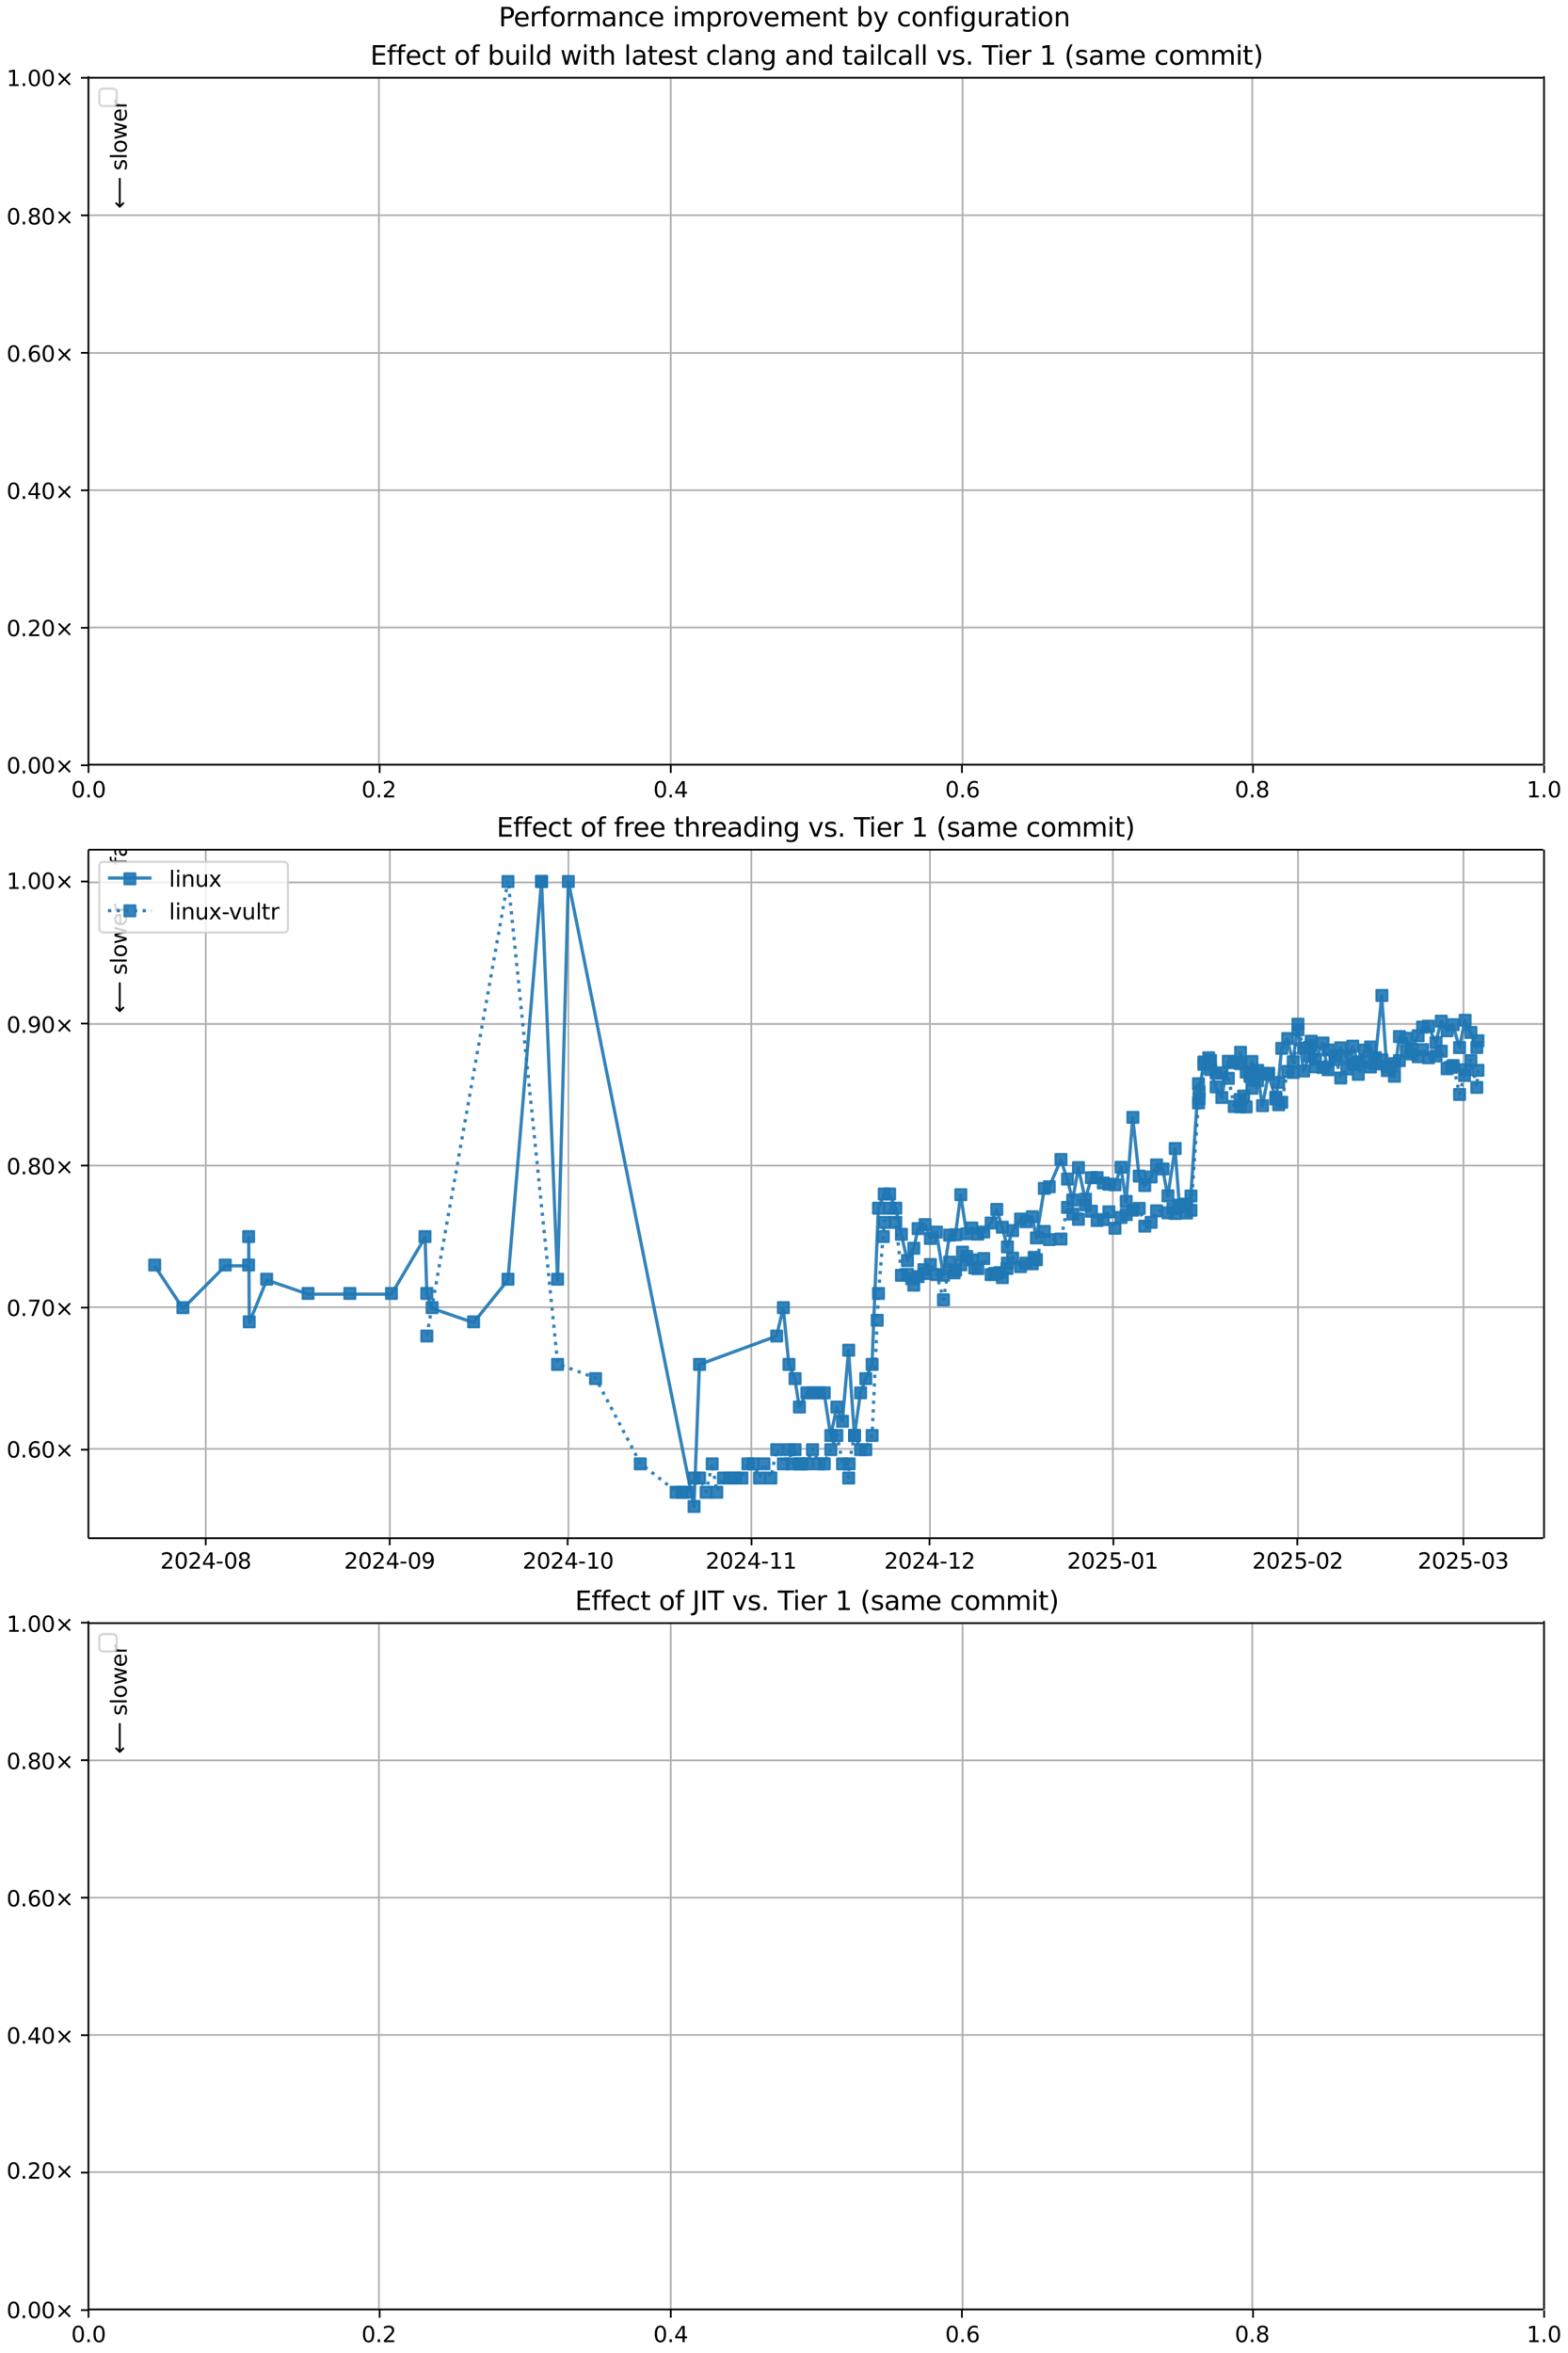 <?xml version="1.0" encoding="UTF-8"?>
<!DOCTYPE svg  PUBLIC '-//W3C//DTD SVG 1.1//EN'  'http://www.w3.org/Graphics/SVG/1.1/DTD/svg11.dtd'>
<svg width="720pt" height="1080pt" version="1.1" viewBox="0 0 720 1080" xmlns="http://www.w3.org/2000/svg" xmlns:xlink="http://www.w3.org/1999/xlink">
<defs>
<style type="text/css">*{stroke-linejoin: round; stroke-linecap: butt}</style>
</defs>
<path d="m0 1080h720v-1080h-720z" fill="#fff"/>
<path d="m40.6 351h668v-316h-668z" fill="#fff"/>
<path d="m40.6 351v-316" clip-path="url(#o)" fill="none" stroke="#b0b0b0" stroke-linecap="square" stroke-width=".8"/>
<defs>
<path id="f" d="m0 0v3.5" stroke="#000" stroke-width=".8"/>
</defs>
<use x="40.646" y="351.265" stroke="#000000" stroke-width=".8" xlink:href="#f"/>
<g transform="translate(32.7 366) scale(.1 -.1)">
<defs>
<path id="b" transform="scale(.016)" d="m2034 4250q-487 0-733-480-245-479-245-1442 0-959 245-1439 246-480 733-480 491 0 736 480 246 480 246 1439 0 963-246 1442-245 480-736 480zm0 500q785 0 1199-621 414-620 414-1801 0-1178-414-1799-414-620-1199-620-784 0-1198 620-414 621-414 1799 0 1181 414 1801 414 621 1198 621z"/>
<path id="c" transform="scale(.016)" d="m684 794h660v-794h-660v794z"/>
</defs>
<use xlink:href="#b"/>
<use transform="translate(63.6)" xlink:href="#c"/>
<use transform="translate(95.4)" xlink:href="#b"/>
</g>
<path d="m174 351v-316" clip-path="url(#o)" fill="none" stroke="#b0b0b0" stroke-linecap="square" stroke-width=".8"/>
<use x="174.326" y="351.265" stroke="#000000" stroke-width=".8" xlink:href="#f"/>
<g transform="translate(166 366) scale(.1 -.1)">
<defs>
<path id="e" transform="scale(.016)" d="m1228 531h2203v-531h-2962v531q359 372 979 998 621 627 780 809 303 340 423 576 121 236 121 464 0 372-261 606-261 235-680 235-297 0-627-103-329-103-704-313v638q381 153 712 231 332 78 607 78 725 0 1156-363 431-362 431-968 0-288-108-546-107-257-392-607-78-91-497-524-418-433-1181-1211z"/>
</defs>
<use xlink:href="#b"/>
<use transform="translate(63.6)" xlink:href="#c"/>
<use transform="translate(95.4)" xlink:href="#e"/>
</g>
<path d="m308 351v-316" clip-path="url(#o)" fill="none" stroke="#b0b0b0" stroke-linecap="square" stroke-width=".8"/>
<use x="308.007" y="351.265" stroke="#000000" stroke-width=".8" xlink:href="#f"/>
<g transform="translate(300 366) scale(.1 -.1)">
<defs>
<path id="x" transform="scale(.016)" d="m2419 4116-1594-2491h1594v2491zm-166 550h794v-3041h666v-525h-666v-1100h-628v1100h-2106v609l1940 2957z"/>
</defs>
<use xlink:href="#b"/>
<use transform="translate(63.6)" xlink:href="#c"/>
<use transform="translate(95.4)" xlink:href="#x"/>
</g>
<path d="m442 351v-316" clip-path="url(#o)" fill="none" stroke="#b0b0b0" stroke-linecap="square" stroke-width=".8"/>
<use x="441.687" y="351.265" stroke="#000000" stroke-width=".8" xlink:href="#f"/>
<g transform="translate(434 366) scale(.1 -.1)">
<defs>
<path id="ac" transform="scale(.016)" d="m2113 2584q-425 0-674-291-248-290-248-796 0-503 248-796 249-292 674-292t673 292q248 293 248 796 0 506-248 796-248 291-673 291zm1253 1979v-575q-238 112-480 171-242 60-480 60-625 0-955-422-329-422-376-1275 184 272 462 417 279 145 613 145 703 0 1111-427 408-426 408-1160 0-719-425-1154-425-434-1131-434-810 0-1238 620-428 621-428 1799 0 1106 525 1764t1409 658q238 0 480-47t505-140z"/>
</defs>
<use xlink:href="#b"/>
<use transform="translate(63.6)" xlink:href="#c"/>
<use transform="translate(95.4)" xlink:href="#ac"/>
</g>
<path d="m575 351v-316" clip-path="url(#o)" fill="none" stroke="#b0b0b0" stroke-linecap="square" stroke-width=".8"/>
<use x="575.368" y="351.265" stroke="#000000" stroke-width=".8" xlink:href="#f"/>
<g transform="translate(567 366) scale(.1 -.1)">
<defs>
<path id="z" transform="scale(.016)" d="m2034 2216q-450 0-708-241-257-241-257-662 0-422 257-663 258-241 708-241t709 242q260 243 260 662 0 421-258 662-257 241-711 241zm-631 268q-406 100-633 378-226 279-226 679 0 559 398 884 399 325 1092 325 697 0 1094-325t397-884q0-400-227-679-226-278-629-378 456-106 710-416 255-309 255-755 0-679-414-1042-414-362-1186-362-771 0-1186 362-414 363-414 1042 0 446 256 755 257 310 713 416zm-231 997q0-362 226-565 227-203 636-203 407 0 636 203 230 203 230 565 0 363-230 566-229 203-636 203-409 0-636-203-226-203-226-566z"/>
</defs>
<use xlink:href="#b"/>
<use transform="translate(63.6)" xlink:href="#c"/>
<use transform="translate(95.4)" xlink:href="#z"/>
</g>
<path d="m709 351v-316" clip-path="url(#o)" fill="none" stroke="#b0b0b0" stroke-linecap="square" stroke-width=".8"/>
<use x="709.048" y="351.265" stroke="#000000" stroke-width=".8" xlink:href="#f"/>
<g transform="translate(701 366) scale(.1 -.1)">
<defs>
<path id="s" transform="scale(.016)" d="m794 531h1031v3560l-1122-225v575l1116 225h631v-4135h1031v-531h-2687v531z"/>
</defs>
<use xlink:href="#s"/>
<use transform="translate(63.6)" xlink:href="#c"/>
<use transform="translate(95.4)" xlink:href="#b"/>
</g>
<path d="m40.6 351h668" clip-path="url(#o)" fill="none" stroke="#b0b0b0" stroke-linecap="square" stroke-width=".8"/>
<defs>
<path id="h" d="m0 0h-3.5" stroke="#000" stroke-width=".8"/>
</defs>
<use x="40.646" y="351.265" stroke="#000000" stroke-width=".8" xlink:href="#h"/>
<g transform="translate(3 355) scale(.1 -.1)">
<defs>
<path id="i" transform="scale(.016)" d="m4488 3438-1429-1435 1429-1428-372-378-1435 1434-1434-1434-369 378 1425 1428-1425 1435 369 378 1434-1435 1435 1435 372-378z"/>
</defs>
<use xlink:href="#b"/>
<use transform="translate(63.6)" xlink:href="#c"/>
<use transform="translate(95.4)" xlink:href="#b"/>
<use transform="translate(159)" xlink:href="#b"/>
<use transform="translate(223)" xlink:href="#i"/>
</g>
<path d="m40.6 288h668" clip-path="url(#o)" fill="none" stroke="#b0b0b0" stroke-linecap="square" stroke-width=".8"/>
<use x="40.646" y="288.158" stroke="#000000" stroke-width=".8" xlink:href="#h"/>
<g transform="translate(3 292) scale(.1 -.1)">
<use xlink:href="#b"/>
<use transform="translate(63.6)" xlink:href="#c"/>
<use transform="translate(95.4)" xlink:href="#e"/>
<use transform="translate(159)" xlink:href="#b"/>
<use transform="translate(223)" xlink:href="#i"/>
</g>
<path d="m40.6 225h668" clip-path="url(#o)" fill="none" stroke="#b0b0b0" stroke-linecap="square" stroke-width=".8"/>
<use x="40.646" y="225.052" stroke="#000000" stroke-width=".8" xlink:href="#h"/>
<g transform="translate(3 229) scale(.1 -.1)">
<use xlink:href="#b"/>
<use transform="translate(63.6)" xlink:href="#c"/>
<use transform="translate(95.4)" xlink:href="#x"/>
<use transform="translate(159)" xlink:href="#b"/>
<use transform="translate(223)" xlink:href="#i"/>
</g>
<path d="m40.6 162h668" clip-path="url(#o)" fill="none" stroke="#b0b0b0" stroke-linecap="square" stroke-width=".8"/>
<use x="40.646" y="161.945" stroke="#000000" stroke-width=".8" xlink:href="#h"/>
<g transform="translate(3 166) scale(.1 -.1)">
<use xlink:href="#b"/>
<use transform="translate(63.6)" xlink:href="#c"/>
<use transform="translate(95.4)" xlink:href="#ac"/>
<use transform="translate(159)" xlink:href="#b"/>
<use transform="translate(223)" xlink:href="#i"/>
</g>
<path d="m40.6 98.8h668" clip-path="url(#o)" fill="none" stroke="#b0b0b0" stroke-linecap="square" stroke-width=".8"/>
<use x="40.646" y="98.839" stroke="#000000" stroke-width=".8" xlink:href="#h"/>
<g transform="translate(3 103) scale(.1 -.1)">
<use xlink:href="#b"/>
<use transform="translate(63.6)" xlink:href="#c"/>
<use transform="translate(95.4)" xlink:href="#z"/>
<use transform="translate(159)" xlink:href="#b"/>
<use transform="translate(223)" xlink:href="#i"/>
</g>
<path d="m40.6 35.7h668" clip-path="url(#o)" fill="none" stroke="#b0b0b0" stroke-linecap="square" stroke-width=".8"/>
<use x="40.646" y="35.733" stroke="#000000" stroke-width=".8" xlink:href="#h"/>
<g transform="translate(3 39.5) scale(.1 -.1)">
<use xlink:href="#s"/>
<use transform="translate(63.6)" xlink:href="#c"/>
<use transform="translate(95.4)" xlink:href="#b"/>
<use transform="translate(159)" xlink:href="#b"/>
<use transform="translate(223)" xlink:href="#i"/>
</g>
<path d="m40.6 351v-316" fill="none" stroke="#000" stroke-linecap="square" stroke-width=".8"/>
<path d="m709 351v-316" fill="none" stroke="#000" stroke-linecap="square" stroke-width=".8"/>
<path d="m40.6 351h668" fill="none" stroke="#000" stroke-linecap="square" stroke-width=".8"/>
<path d="m40.6 35.7h668" fill="none" stroke="#000" stroke-linecap="square" stroke-width=".8"/>
<g clip-path="url(#o)">
<g transform="translate(58.2 27.8) rotate(-90) scale(.1 -.1)">
<defs>
<path id="m" transform="scale(.016)" d="m2375 4863v-479h-550q-309 0-430-125-120-125-120-450v-309h947v-447h-947v-3053h-578v3053h-550v447h550v244q0 584 272 851 272 268 862 268h544z"/>
<path id="p" transform="scale(.016)" d="m2194 1759q-697 0-966-159t-269-544q0-306 202-486 202-179 548-179 479 0 768 339t289 901v128h-572zm1147 238v-2e3h-575v531q-197-318-491-470t-719-152q-537 0-855 302-317 302-317 808 0 590 395 890 396 300 1180 300h807v57q0 397-261 614t-733 217q-300 0-585-72-284-72-546-216v532q315 122 612 182 297 61 578 61 760 0 1135-394 375-393 375-1193z"/>
<path id="q" transform="scale(.016)" d="m2834 3397v-544q-243 125-506 187-262 63-544 63-428 0-642-131t-214-394q0-200 153-314t616-217l197-44q612-131 870-370t258-667q0-488-386-773-386-284-1061-284-281 0-586 55t-642 164v594q319-166 628-249 309-82 613-82 406 0 624 139 219 139 219 392 0 234-158 359-157 125-692 241l-200 47q-534 112-772 345-237 233-237 639 0 494 350 762 350 269 994 269 318 0 599-47 282-46 519-140z"/>
<path id="j" transform="scale(.016)" d="m1172 4494v-994h1184v-447h-1184v-1900q0-428 117-550t477-122h590v-481h-590q-666 0-919 248-253 249-253 905v1900h-422v447h422v994h578z"/>
<path id="d" transform="scale(.016)" d="m3597 1894v-281h-2644q38-594 358-905t892-311q331 0 642 81t618 244v-544q-310-131-635-200t-659-69q-838 0-1327 487-489 488-489 1320 0 859 464 1363 464 505 1252 505 706 0 1117-455 411-454 411-1235zm-575 169q-6 471-264 752-258 282-683 282-481 0-770-272t-333-766l2050 4z"/>
<path id="k" transform="scale(.016)" d="m2631 2963q-97 56-211 82-114 27-251 27-488 0-749-317t-261-911v-1844h-578v3500h578v-544q182 319 472 473 291 155 707 155 59 0 131-8 72-7 159-23l3-590z"/>
<path id="al" transform="scale(.016)" d="m8863 2147v-281l-1229-1228-375 375 729 728h-7622v531h7622l-729 728 375 375 1229-1228z"/>
</defs>
<use xlink:href="#m"/>
<use transform="translate(35.2)" xlink:href="#p"/>
<use transform="translate(96.5)" xlink:href="#q"/>
<use transform="translate(149)" xlink:href="#j"/>
<use transform="translate(188)" xlink:href="#d"/>
<use transform="translate(249)" xlink:href="#k"/>
<use transform="translate(290)" xlink:href="#DejaVuSans-20"/>
<use transform="translate(322)" xlink:href="#al"/>
</g>
</g>
<g clip-path="url(#o)">
<g transform="translate(58.2 95.8) rotate(-90) scale(.1 -.1)">
<defs>
<path id="am" transform="scale(.016)" d="m313 1866v281l1228 1228 375-375-728-728h7621v-531h-7621l728-728-375-375-1228 1228z"/>
<path id="u" transform="scale(.016)" d="m603 4863h575v-4863h-575v4863z"/>
<path id="r" transform="scale(.016)" d="m1959 3097q-462 0-731-361t-269-989 267-989q268-361 733-361 460 0 728 362 269 363 269 988 0 622-269 986-268 364-728 364zm0 487q750 0 1178-488 429-487 429-1349 0-859-429-1349-428-489-1178-489-753 0-1180 489-426 490-426 1349 0 862 426 1349 427 488 1180 488z"/>
<path id="ad" transform="scale(.016)" d="m269 3500h575l719-2731 715 2731h678l719-2731 716 2731h575l-916-3500h-678l-753 2869-756-2869h-679l-915 3500z"/>
</defs>
<use xlink:href="#am"/>
<use transform="translate(143)" xlink:href="#DejaVuSans-20"/>
<use transform="translate(175)" xlink:href="#q"/>
<use transform="translate(227)" xlink:href="#u"/>
<use transform="translate(255)" xlink:href="#r"/>
<use transform="translate(316)" xlink:href="#ad"/>
<use transform="translate(398)" xlink:href="#d"/>
<use transform="translate(460)" xlink:href="#k"/>
</g>
</g>
<g transform="translate(170 29.7) scale(.12 -.12)">
<defs>
<path id="ah" transform="scale(.016)" d="m628 4666h2950v-532h-2319v-1381h2222v-531h-2222v-1691h2375v-531h-3006v4666z"/>
<path id="v" transform="scale(.016)" d="m3122 3366v-538q-244 135-489 202t-495 67q-560 0-870-355-309-354-309-995t309-996q310-354 870-354 250 0 495 67t489 202v-532q-241-112-499-168-257-57-548-57-791 0-1257 497-465 497-465 1341 0 856 470 1346 471 491 1290 491 265 0 518-55 253-54 491-163z"/>
<path id="ap" transform="scale(.016)" d="m3116 1747q0 634-261 995t-717 361q-457 0-718-361t-261-995 261-995 718-361q456 0 717 361t261 995zm-1957 1222q182 312 458 463 277 152 661 152 638 0 1036-506 399-506 399-1331t-399-1332q-398-506-1036-506-384 0-661 152-276 152-458 464v-525h-578v4863h578v-1894z"/>
<path id="ab" transform="scale(.016)" d="m544 1381v2119h575v-2097q0-497 193-746 194-248 582-248 465 0 735 297 271 297 271 810v1984h575v-3500h-575v538q-209-319-486-474-276-155-642-155-603 0-916 375-312 375-312 1097zm1447 2203z"/>
<path id="l" transform="scale(.016)" d="m603 3500h575v-3500h-575v3500zm0 1363h575v-729h-575v729z"/>
<path id="ag" transform="scale(.016)" d="m2906 2969v1894h575v-4863h-575v525q-181-312-458-464-276-152-664-152-634 0-1033 506-398 507-398 1332t398 1331q399 506 1033 506 388 0 664-152 277-151 458-463zm-1959-1222q0-634 261-995t717-361 718 361q263 361 263 995t-263 995q-262 361-718 361t-717-361-261-995z"/>
<path id="ao" transform="scale(.016)" d="m3513 2113v-2113h-575v2094q0 497-194 743-194 247-581 247-466 0-735-297-269-296-269-809v-1978h-578v4863h578v-1907q207 316 486 472 280 156 646 156 603 0 912-373 310-373 310-1098z"/>
<path id="w" transform="scale(.016)" d="m3513 2113v-2113h-575v2094q0 497-194 743-194 247-581 247-466 0-735-297-269-296-269-809v-1978h-578v3500h578v-544q207 316 486 472 280 156 646 156 603 0 912-373 310-373 310-1098z"/>
<path id="af" transform="scale(.016)" d="m2906 1791q0 625-258 968-257 344-723 344-462 0-720-344-258-343-258-968 0-622 258-966t720-344q466 0 723 344 258 344 258 966zm575-1357q0-893-397-1329-396-436-1215-436-303 0-572 45t-522 139v559q253-137 500-202 247-66 503-66 566 0 847 295t281 892v285q-178-310-456-463t-666-153q-643 0-1037 490-394 491-394 1301 0 812 394 1302 394 491 1037 491 388 0 666-153t456-462v531h575v-3066z"/>
<path id="aa" transform="scale(.016)" d="m191 3500h609l1094-2937 1094 2937h609l-1313-3500h-781l-1312 3500z"/>
<path id="ae" transform="scale(.016)" d="m-19 4666h3947v-532h-1656v-4134h-634v4134h-1657v532z"/>
<path id="ak" transform="scale(.016)" d="m1984 4856q-418-718-622-1422-203-703-203-1425 0-721 205-1429t620-1424h-500q-468 735-701 1444t-233 1409q0 697 231 1403 232 707 703 1444h500z"/>
<path id="t" transform="scale(.016)" d="m3328 2828q216 388 516 572t706 184q547 0 844-383 297-382 297-1088v-2113h-578v2094q0 503-179 746-178 244-543 244-447 0-707-297-259-296-259-809v-1978h-578v2094q0 506-178 748t-550 242q-441 0-701-298-259-298-259-808v-1978h-578v3500h578v-544q197 322 472 475t653 153q382 0 649-194 267-193 395-562z"/>
<path id="aj" transform="scale(.016)" d="m513 4856h500q468-737 701-1444 233-706 233-1403 0-700-233-1409t-701-1444h-500q415 716 620 1424t205 1429q0 722-205 1425-205 704-620 1422z"/>
</defs>
<use xlink:href="#ah"/>
<use transform="translate(63.2)" xlink:href="#m"/>
<use transform="translate(98.4)" xlink:href="#m"/>
<use transform="translate(134)" xlink:href="#d"/>
<use transform="translate(195)" xlink:href="#v"/>
<use transform="translate(250)" xlink:href="#j"/>
<use transform="translate(289)" xlink:href="#DejaVuSans-20"/>
<use transform="translate(321)" xlink:href="#r"/>
<use transform="translate(382)" xlink:href="#m"/>
<use transform="translate(417)" xlink:href="#DejaVuSans-20"/>
<use transform="translate(449)" xlink:href="#ap"/>
<use transform="translate(513)" xlink:href="#ab"/>
<use transform="translate(576)" xlink:href="#l"/>
<use transform="translate(604)" xlink:href="#u"/>
<use transform="translate(632)" xlink:href="#ag"/>
<use transform="translate(695)" xlink:href="#DejaVuSans-20"/>
<use transform="translate(727)" xlink:href="#ad"/>
<use transform="translate(809)" xlink:href="#l"/>
<use transform="translate(837)" xlink:href="#j"/>
<use transform="translate(876)" xlink:href="#ao"/>
<use transform="translate(939)" xlink:href="#DejaVuSans-20"/>
<use transform="translate(971)" xlink:href="#u"/>
<use transform="translate(999)" xlink:href="#p"/>
<use transform="translate(1060)" xlink:href="#j"/>
<use transform="translate(1099)" xlink:href="#d"/>
<use transform="translate(1161)" xlink:href="#q"/>
<use transform="translate(1213)" xlink:href="#j"/>
<use transform="translate(1252)" xlink:href="#DejaVuSans-20"/>
<use transform="translate(1284)" xlink:href="#v"/>
<use transform="translate(1339)" xlink:href="#u"/>
<use transform="translate(1367)" xlink:href="#p"/>
<use transform="translate(1428)" xlink:href="#w"/>
<use transform="translate(1491)" xlink:href="#af"/>
<use transform="translate(1555)" xlink:href="#DejaVuSans-20"/>
<use transform="translate(1586)" xlink:href="#p"/>
<use transform="translate(1648)" xlink:href="#w"/>
<use transform="translate(1711)" xlink:href="#ag"/>
<use transform="translate(1775)" xlink:href="#DejaVuSans-20"/>
<use transform="translate(1806)" xlink:href="#j"/>
<use transform="translate(1846)" xlink:href="#p"/>
<use transform="translate(1907)" xlink:href="#l"/>
<use transform="translate(1935)" xlink:href="#u"/>
<use transform="translate(1962)" xlink:href="#v"/>
<use transform="translate(2017)" xlink:href="#p"/>
<use transform="translate(2079)" xlink:href="#u"/>
<use transform="translate(2106)" xlink:href="#u"/>
<use transform="translate(2134)" xlink:href="#DejaVuSans-20"/>
<use transform="translate(2166)" xlink:href="#aa"/>
<use transform="translate(2225)" xlink:href="#q"/>
<use transform="translate(2277)" xlink:href="#c"/>
<use transform="translate(2309)" xlink:href="#DejaVuSans-20"/>
<use transform="translate(2341)" xlink:href="#ae"/>
<use transform="translate(2399)" xlink:href="#l"/>
<use transform="translate(2427)" xlink:href="#d"/>
<use transform="translate(2488)" xlink:href="#k"/>
<use transform="translate(2529)" xlink:href="#DejaVuSans-20"/>
<use transform="translate(2561)" xlink:href="#s"/>
<use transform="translate(2625)" xlink:href="#DejaVuSans-20"/>
<use transform="translate(2656)" xlink:href="#ak"/>
<use transform="translate(2696)" xlink:href="#q"/>
<use transform="translate(2748)" xlink:href="#p"/>
<use transform="translate(2809)" xlink:href="#t"/>
<use transform="translate(2906)" xlink:href="#d"/>
<use transform="translate(2968)" xlink:href="#DejaVuSans-20"/>
<use transform="translate(3e3)" xlink:href="#v"/>
<use transform="translate(3055)" xlink:href="#r"/>
<use transform="translate(3116)" xlink:href="#t"/>
<use transform="translate(3213)" xlink:href="#t"/>
<use transform="translate(3311)" xlink:href="#l"/>
<use transform="translate(3338)" xlink:href="#j"/>
<use transform="translate(3378)" xlink:href="#aj"/>
</g>
<path d="m47.6 48.7h4q2 0 2-2v-4q0-2-2-2h-4q-2 0-2 2v4q0 2 2 2z" fill="#fff" opacity=".8" stroke="#ccc"/>
<path d="m40.6 706h668v-316h-668z" fill="#fff"/>
<path d="m94.5 706v-316" clip-path="url(#g)" fill="none" stroke="#b0b0b0" stroke-linecap="square" stroke-width=".8"/>
<use x="94.48" y="705.793" stroke="#000000" stroke-width=".8" xlink:href="#f"/>
<g transform="translate(73.6 720) scale(.1 -.1)">
<defs>
<path id="y" transform="scale(.016)" d="m313 2009h1684v-512h-1684v512z"/>
</defs>
<use xlink:href="#e"/>
<use transform="translate(63.6)" xlink:href="#b"/>
<use transform="translate(127)" xlink:href="#e"/>
<use transform="translate(191)" xlink:href="#x"/>
<use transform="translate(254)" xlink:href="#y"/>
<use transform="translate(291)" xlink:href="#b"/>
<use transform="translate(354)" xlink:href="#z"/>
</g>
<path d="m179 706v-316" clip-path="url(#g)" fill="none" stroke="#b0b0b0" stroke-linecap="square" stroke-width=".8"/>
<use x="178.924" y="705.793" stroke="#000000" stroke-width=".8" xlink:href="#f"/>
<g transform="translate(158 720) scale(.1 -.1)">
<defs>
<path id="aq" transform="scale(.016)" d="m703 97v575q238-113 481-172 244-59 479-59 625 0 954 420 330 420 377 1277-181-269-460-413-278-144-615-144-700 0-1108 423-408 424-408 1159 0 718 425 1152 425 435 1131 435 810 0 1236-621 427-620 427-1801 0-1103-524-1761-523-658-1407-658-238 0-482 47-243 47-506 141zm1256 1978q425 0 673 290 249 291 249 798 0 503-249 795-248 292-673 292t-673-292-248-795q0-507 248-798 248-290 673-290z"/>
</defs>
<use xlink:href="#e"/>
<use transform="translate(63.6)" xlink:href="#b"/>
<use transform="translate(127)" xlink:href="#e"/>
<use transform="translate(191)" xlink:href="#x"/>
<use transform="translate(254)" xlink:href="#y"/>
<use transform="translate(291)" xlink:href="#b"/>
<use transform="translate(354)" xlink:href="#aq"/>
</g>
<path d="m261 706v-316" clip-path="url(#g)" fill="none" stroke="#b0b0b0" stroke-linecap="square" stroke-width=".8"/>
<use x="260.644" y="705.793" stroke="#000000" stroke-width=".8" xlink:href="#f"/>
<g transform="translate(240 720) scale(.1 -.1)">
<use xlink:href="#e"/>
<use transform="translate(63.6)" xlink:href="#b"/>
<use transform="translate(127)" xlink:href="#e"/>
<use transform="translate(191)" xlink:href="#x"/>
<use transform="translate(254)" xlink:href="#y"/>
<use transform="translate(291)" xlink:href="#s"/>
<use transform="translate(354)" xlink:href="#b"/>
</g>
<path d="m345 706v-316" clip-path="url(#g)" fill="none" stroke="#b0b0b0" stroke-linecap="square" stroke-width=".8"/>
<use x="345.087" y="705.793" stroke="#000000" stroke-width=".8" xlink:href="#f"/>
<g transform="translate(324 720) scale(.1 -.1)">
<use xlink:href="#e"/>
<use transform="translate(63.6)" xlink:href="#b"/>
<use transform="translate(127)" xlink:href="#e"/>
<use transform="translate(191)" xlink:href="#x"/>
<use transform="translate(254)" xlink:href="#y"/>
<use transform="translate(291)" xlink:href="#s"/>
<use transform="translate(354)" xlink:href="#s"/>
</g>
<path d="m427 706v-316" clip-path="url(#g)" fill="none" stroke="#b0b0b0" stroke-linecap="square" stroke-width=".8"/>
<use x="426.807" y="705.793" stroke="#000000" stroke-width=".8" xlink:href="#f"/>
<g transform="translate(406 720) scale(.1 -.1)">
<use xlink:href="#e"/>
<use transform="translate(63.6)" xlink:href="#b"/>
<use transform="translate(127)" xlink:href="#e"/>
<use transform="translate(191)" xlink:href="#x"/>
<use transform="translate(254)" xlink:href="#y"/>
<use transform="translate(291)" xlink:href="#s"/>
<use transform="translate(354)" xlink:href="#e"/>
</g>
<path d="m511 706v-316" clip-path="url(#g)" fill="none" stroke="#b0b0b0" stroke-linecap="square" stroke-width=".8"/>
<use x="511.251" y="705.793" stroke="#000000" stroke-width=".8" xlink:href="#f"/>
<g transform="translate(490 720) scale(.1 -.1)">
<defs>
<path id="ai" transform="scale(.016)" d="m691 4666h2478v-532h-1900v-1143q137 47 274 70 138 23 276 23 781 0 1237-428 457-428 457-1159 0-753-469-1171-469-417-1322-417-294 0-599 50-304 50-629 150v635q281-153 581-228t634-75q541 0 856 284 316 284 316 772 0 487-316 771-315 285-856 285-253 0-505-56-251-56-513-175v2344z"/>
</defs>
<use xlink:href="#e"/>
<use transform="translate(63.6)" xlink:href="#b"/>
<use transform="translate(127)" xlink:href="#e"/>
<use transform="translate(191)" xlink:href="#ai"/>
<use transform="translate(254)" xlink:href="#y"/>
<use transform="translate(291)" xlink:href="#b"/>
<use transform="translate(354)" xlink:href="#s"/>
</g>
<path d="m596 706v-316" clip-path="url(#g)" fill="none" stroke="#b0b0b0" stroke-linecap="square" stroke-width=".8"/>
<use x="595.695" y="705.793" stroke="#000000" stroke-width=".8" xlink:href="#f"/>
<g transform="translate(575 720) scale(.1 -.1)">
<use xlink:href="#e"/>
<use transform="translate(63.6)" xlink:href="#b"/>
<use transform="translate(127)" xlink:href="#e"/>
<use transform="translate(191)" xlink:href="#ai"/>
<use transform="translate(254)" xlink:href="#y"/>
<use transform="translate(291)" xlink:href="#b"/>
<use transform="translate(354)" xlink:href="#e"/>
</g>
<path d="m672 706v-316" clip-path="url(#g)" fill="none" stroke="#b0b0b0" stroke-linecap="square" stroke-width=".8"/>
<use x="671.966" y="705.793" stroke="#000000" stroke-width=".8" xlink:href="#f"/>
<g transform="translate(651 720) scale(.1 -.1)">
<defs>
<path id="ax" transform="scale(.016)" d="m2597 2516q453-97 707-404 255-306 255-756 0-690-475-1069-475-378-1350-378-293 0-604 58t-642 174v609q262-153 574-231 313-78 654-78 593 0 904 234t311 681q0 413-289 645-289 233-804 233h-544v519h569q465 0 712 186t247 536q0 359-255 551-254 193-729 193-260 0-557-57-297-56-653-174v562q360 100 674 150t592 50q719 0 1137-327 419-326 419-882 0-388-222-655t-631-370z"/>
</defs>
<use xlink:href="#e"/>
<use transform="translate(63.6)" xlink:href="#b"/>
<use transform="translate(127)" xlink:href="#e"/>
<use transform="translate(191)" xlink:href="#ai"/>
<use transform="translate(254)" xlink:href="#y"/>
<use transform="translate(291)" xlink:href="#b"/>
<use transform="translate(354)" xlink:href="#ax"/>
</g>
<path d="m40.6 665h668" clip-path="url(#g)" fill="none" stroke="#b0b0b0" stroke-linecap="square" stroke-width=".8"/>
<use x="40.646" y="665.374" stroke="#000000" stroke-width=".8" xlink:href="#h"/>
<g transform="translate(3 669) scale(.1 -.1)">
<use xlink:href="#b"/>
<use transform="translate(63.6)" xlink:href="#c"/>
<use transform="translate(95.4)" xlink:href="#ac"/>
<use transform="translate(159)" xlink:href="#b"/>
<use transform="translate(223)" xlink:href="#i"/>
</g>
<path d="m40.6 600h668" clip-path="url(#g)" fill="none" stroke="#b0b0b0" stroke-linecap="square" stroke-width=".8"/>
<use x="40.646" y="600.181" stroke="#000000" stroke-width=".8" xlink:href="#h"/>
<g transform="translate(3 604) scale(.1 -.1)">
<defs>
<path id="aw" transform="scale(.016)" d="m525 4666h3e3v-269l-1694-4397h-659l1594 4134h-2241v532z"/>
</defs>
<use xlink:href="#b"/>
<use transform="translate(63.6)" xlink:href="#c"/>
<use transform="translate(95.4)" xlink:href="#aw"/>
<use transform="translate(159)" xlink:href="#b"/>
<use transform="translate(223)" xlink:href="#i"/>
</g>
<path d="m40.6 535h668" clip-path="url(#g)" fill="none" stroke="#b0b0b0" stroke-linecap="square" stroke-width=".8"/>
<use x="40.646" y="534.989" stroke="#000000" stroke-width=".8" xlink:href="#h"/>
<g transform="translate(3 539) scale(.1 -.1)">
<use xlink:href="#b"/>
<use transform="translate(63.6)" xlink:href="#c"/>
<use transform="translate(95.4)" xlink:href="#z"/>
<use transform="translate(159)" xlink:href="#b"/>
<use transform="translate(223)" xlink:href="#i"/>
</g>
<path d="m40.6 470h668" clip-path="url(#g)" fill="none" stroke="#b0b0b0" stroke-linecap="square" stroke-width=".8"/>
<use x="40.646" y="469.796" stroke="#000000" stroke-width=".8" xlink:href="#h"/>
<g transform="translate(3 474) scale(.1 -.1)">
<use xlink:href="#b"/>
<use transform="translate(63.6)" xlink:href="#c"/>
<use transform="translate(95.4)" xlink:href="#aq"/>
<use transform="translate(159)" xlink:href="#b"/>
<use transform="translate(223)" xlink:href="#i"/>
</g>
<path d="m40.6 405h668" clip-path="url(#g)" fill="none" stroke="#b0b0b0" stroke-linecap="square" stroke-width=".8"/>
<use x="40.646" y="404.603" stroke="#000000" stroke-width=".8" xlink:href="#h"/>
<g transform="translate(3 408) scale(.1 -.1)">
<use xlink:href="#s"/>
<use transform="translate(63.6)" xlink:href="#c"/>
<use transform="translate(95.4)" xlink:href="#b"/>
<use transform="translate(159)" xlink:href="#b"/>
<use transform="translate(223)" xlink:href="#i"/>
</g>
<path d="m71 581 13 19.6 19.5-19.6h10.7l0.017-13 0.259 39.1 8.01-19.6 19 6.52h38.3l15.4-26.1 0.838 26.1 2.44 6.52 19 6.52 15.8-19.6 15.4-183 7.36 183 4.95-183 57.7 287 2.51-65.2 35.4-13 3.08-13 2.57 26.1 2.78 6.52 2.01 13 3.43-6.52h7.99l2.99 19.6 2.8-13 2.58 6.52 2.83-32.6 2.68 39.1 2.78-19.6 2.4-6.52 2.9-6.52 2.92-71.7 2.66-6.52h2.46l2.84 6.52 2.59 12 2.75 12 2.93-5.64 1.99-9.02 3.18-1.85 2.45 6.39 2.82-2.96 3.18 19.8 2.82-18.4 2.73-0.156 2.41-18.4 2.72 18 2.31-2.7 2.81 2.82 2.7-0.967 3.36-4.12 2.63-6.26 2.56 8.16 2.32 9.04 2.4-7.51 3.62-5.26 2.46 1.24 2.98-2.32 1.85 9.75 3.64-22.7 2.27-0.757 5.37-12.5 2.98 8.98 2.41 9.62 2.63-14.9 3.2 14.5 2.75-9.86 2.6-0.033 2.84 2.47 2.58 0.585 2.78 0.266 2.82-8.06 2.37 15.7 3.04-38.6 2.93 27 2.53 4.34 2.91-3.93 2.5-5.53 2.94 1.86 2.28 12.3 3.32-21.7 2.09 26.8 3.14-1.29 2.02-3.74 3.44-51.5 0.287 3.72 2.2-12.6 3.03 2.35 2.58 7.99 2.63 4.87 2.97-16.6 2.7 0.657 2.68 0.428 0.215-5.2 2.6 9.08 1.77 1.04 0.866-5.89 2.61 4.05 2.25 16.2 2.8-14.4 3.31 10.5 1.3-6.78 1.42-15.6 2.71-4.53 2.54 10.7 2.19-17.3 2.63 21.5 2.66-6.95 0.8-6.72 1.97 8.3 3.44-7.5 2.34 12.3 3.18-4.66 2.62-5.41 2.83 4.08 2.71-4.82 2.53 7.27 2.97-5.5 2.63-1.4 2.24 6.43 3.01-30.1 2.46 34.4 3.3 2.63 2.27-18.3 3.14 0.771 2.5 5.09 2.98-6.2 2.03-3.95 2.72-0.43 3.45 7.54 2.41-9.86 2.67 4.42 2.8-2.8 2.93 10.5 2.54-12.6 2.66 5.61 2.72 6.93 0.53-3.1v0" clip-path="url(#g)" fill="none" stroke="#1f77b4" stroke-linecap="square" stroke-opacity=".9" stroke-width="1.5"/>
<defs>
<path id="a" d="m-2.5 2.5h5v-5h-5z" stroke="#1f77b4" stroke-opacity=".9"/>
</defs>
<g clip-path="url(#g)" fill="#1f77b4" fill-opacity=".9" stroke="#1f77b4" stroke-opacity=".9">
<use x="71.027" y="580.623" xlink:href="#a"/>
<use x="83.988" y="600.181" xlink:href="#a"/>
<use x="103.439" y="580.623" xlink:href="#a"/>
<use x="114.155" y="580.623" xlink:href="#a"/>
<use x="114.173" y="567.585" xlink:href="#a"/>
<use x="114.432" y="606.7" xlink:href="#a"/>
<use x="122.441" y="587.143" xlink:href="#a"/>
<use x="141.465" y="593.662" xlink:href="#a"/>
<use x="160.64" y="593.662" xlink:href="#a"/>
<use x="179.751" y="593.662" xlink:href="#a"/>
<use x="195.139" y="567.585" xlink:href="#a"/>
<use x="195.978" y="593.662" xlink:href="#a"/>
<use x="198.421" y="600.181" xlink:href="#a"/>
<use x="217.457" y="606.7" xlink:href="#a"/>
<use x="233.248" y="587.143" xlink:href="#a"/>
<use x="248.634" y="404.603" xlink:href="#a"/>
<use x="248.663" y="404.603" xlink:href="#a"/>
<use x="256.02" y="587.143" xlink:href="#a"/>
<use x="260.967" y="404.603" xlink:href="#a"/>
<use x="318.713" y="691.451" xlink:href="#a"/>
<use x="321.219" y="626.258" xlink:href="#a"/>
<use x="356.642" y="613.22" xlink:href="#a"/>
<use x="359.717" y="600.181" xlink:href="#a"/>
<use x="362.29" y="626.258" xlink:href="#a"/>
<use x="365.069" y="632.777" xlink:href="#a"/>
<use x="367.083" y="645.816" xlink:href="#a"/>
<use x="370.514" y="639.297" xlink:href="#a"/>
<use x="373.093" y="639.297" xlink:href="#a"/>
<use x="376.095" y="639.297" xlink:href="#a"/>
<use x="378.501" y="639.297" xlink:href="#a"/>
<use x="381.493" y="658.855" xlink:href="#a"/>
<use x="384.288" y="645.816" xlink:href="#a"/>
<use x="386.872" y="652.335" xlink:href="#a"/>
<use x="389.707" y="619.739" xlink:href="#a"/>
<use x="392.386" y="658.855" xlink:href="#a"/>
<use x="395.162" y="639.297" xlink:href="#a"/>
<use x="397.561" y="632.777" xlink:href="#a"/>
<use x="400.465" y="626.258" xlink:href="#a"/>
<use x="403.381" y="554.546" xlink:href="#a"/>
<use x="406.042" y="548.027" xlink:href="#a"/>
<use x="408.498" y="548.027" xlink:href="#a"/>
<use x="411.339" y="554.546" xlink:href="#a"/>
<use x="413.933" y="566.547" xlink:href="#a"/>
<use x="416.679" y="578.572" xlink:href="#a"/>
<use x="419.605" y="572.934" xlink:href="#a"/>
<use x="421.592" y="563.914" xlink:href="#a"/>
<use x="424.771" y="562.067" xlink:href="#a"/>
<use x="427.223" y="568.455" xlink:href="#a"/>
<use x="430.041" y="565.498" xlink:href="#a"/>
<use x="433.221" y="585.317" xlink:href="#a"/>
<use x="436.039" y="566.906" xlink:href="#a"/>
<use x="438.772" y="566.75" xlink:href="#a"/>
<use x="441.183" y="548.343" xlink:href="#a"/>
<use x="443.907" y="566.328" xlink:href="#a"/>
<use x="446.213" y="563.629" xlink:href="#a"/>
<use x="449.028" y="566.446" xlink:href="#a"/>
<use x="451.723" y="565.479" xlink:href="#a"/>
<use x="455.087" y="561.364" xlink:href="#a"/>
<use x="457.714" y="555.104" xlink:href="#a"/>
<use x="460.269" y="563.263" xlink:href="#a"/>
<use x="462.592" y="572.304" xlink:href="#a"/>
<use x="464.992" y="564.793" xlink:href="#a"/>
<use x="468.607" y="559.537" xlink:href="#a"/>
<use x="471.071" y="560.777" xlink:href="#a"/>
<use x="474.055" y="558.453" xlink:href="#a"/>
<use x="475.904" y="568.205" xlink:href="#a"/>
<use x="479.544" y="545.473" xlink:href="#a"/>
<use x="481.819" y="544.715" xlink:href="#a"/>
<use x="487.192" y="532.179" xlink:href="#a"/>
<use x="490.174" y="541.164" xlink:href="#a"/>
<use x="492.579" y="550.787" xlink:href="#a"/>
<use x="495.214" y="535.923" xlink:href="#a"/>
<use x="498.413" y="550.385" xlink:href="#a"/>
<use x="501.167" y="540.529" xlink:href="#a"/>
<use x="503.77" y="540.497" xlink:href="#a"/>
<use x="506.611" y="542.966" xlink:href="#a"/>
<use x="509.193" y="543.552" xlink:href="#a"/>
<use x="511.975" y="543.817" xlink:href="#a"/>
<use x="514.791" y="535.756" xlink:href="#a"/>
<use x="517.158" y="551.453" xlink:href="#a"/>
<use x="520.196" y="512.856" xlink:href="#a"/>
<use x="523.128" y="539.819" xlink:href="#a"/>
<use x="525.663" y="544.157" xlink:href="#a"/>
<use x="528.576" y="540.224" xlink:href="#a"/>
<use x="531.08" y="534.689" xlink:href="#a"/>
<use x="534.023" y="536.546" xlink:href="#a"/>
<use x="536.307" y="548.861" xlink:href="#a"/>
<use x="539.632" y="527.146" xlink:href="#a"/>
<use x="541.721" y="553.961" xlink:href="#a"/>
<use x="544.865" y="552.67" xlink:href="#a"/>
<use x="546.886" y="548.935" xlink:href="#a"/>
<use x="550.327" y="497.399" xlink:href="#a"/>
<use x="550.615" y="501.12" xlink:href="#a"/>
<use x="552.818" y="488.543" xlink:href="#a"/>
<use x="555.851" y="490.888" xlink:href="#a"/>
<use x="558.435" y="498.878" xlink:href="#a"/>
<use x="561.064" y="503.748" xlink:href="#a"/>
<use x="564.038" y="487.105" xlink:href="#a"/>
<use x="566.74" y="487.762" xlink:href="#a"/>
<use x="569.417" y="488.19" xlink:href="#a"/>
<use x="569.632" y="482.986" xlink:href="#a"/>
<use x="572.235" y="492.068" xlink:href="#a"/>
<use x="574.005" y="493.113" xlink:href="#a"/>
<use x="574.871" y="487.218" xlink:href="#a"/>
<use x="577.482" y="491.27" xlink:href="#a"/>
<use x="579.729" y="507.492" xlink:href="#a"/>
<use x="582.53" y="493.12" xlink:href="#a"/>
<use x="585.844" y="503.592" xlink:href="#a"/>
<use x="587.146" y="496.816" xlink:href="#a"/>
<use x="588.565" y="481.184" xlink:href="#a"/>
<use x="591.273" y="476.658" xlink:href="#a"/>
<use x="593.812" y="487.371" xlink:href="#a"/>
<use x="596" y="470.097" xlink:href="#a"/>
<use x="598.626" y="491.596" xlink:href="#a"/>
<use x="601.288" y="484.641" xlink:href="#a"/>
<use x="602.088" y="477.92" xlink:href="#a"/>
<use x="604.06" y="486.223" xlink:href="#a"/>
<use x="607.497" y="478.723" xlink:href="#a"/>
<use x="609.841" y="490.983" xlink:href="#a"/>
<use x="613.017" y="486.327" xlink:href="#a"/>
<use x="615.633" y="480.921" xlink:href="#a"/>
<use x="618.462" y="485.004" xlink:href="#a"/>
<use x="621.171" y="480.183" xlink:href="#a"/>
<use x="623.704" y="487.449" xlink:href="#a"/>
<use x="626.678" y="481.954" xlink:href="#a"/>
<use x="629.308" y="480.553" xlink:href="#a"/>
<use x="631.544" y="486.988" xlink:href="#a"/>
<use x="634.553" y="456.91" xlink:href="#a"/>
<use x="637.011" y="491.36" xlink:href="#a"/>
<use x="640.314" y="493.99" xlink:href="#a"/>
<use x="642.582" y="475.734" xlink:href="#a"/>
<use x="645.72" y="476.505" xlink:href="#a"/>
<use x="648.216" y="481.592" xlink:href="#a"/>
<use x="651.194" y="475.395" xlink:href="#a"/>
<use x="653.228" y="471.443" xlink:href="#a"/>
<use x="655.953" y="471.013" xlink:href="#a"/>
<use x="659.407" y="478.556" xlink:href="#a"/>
<use x="661.818" y="468.695" xlink:href="#a"/>
<use x="664.484" y="473.119" xlink:href="#a"/>
<use x="667.284" y="470.314" xlink:href="#a"/>
<use x="670.213" y="480.833" xlink:href="#a"/>
<use x="672.757" y="468.271" xlink:href="#a"/>
<use x="675.42" y="473.876" xlink:href="#a"/>
<use x="678.136" y="480.808" xlink:href="#a"/>
<use x="678.666" y="477.707" xlink:href="#a"/>
</g>
<g stroke="#1f77b4" stroke-opacity=".9">
<path d="m196 613 37.3-209 22.8 222 17.4 6.52 20.5 39.1 16.5 13h5.34l2.89-6.52h2.51l3.04 6.52 2.77-13 2.09 13 3.11-6.52h8.46l2.72-6.52h2.44l2.89 6.52 2.04-6.52 3.2 6.52 2.66-13 3.08 6.52 2.57-6.52 1.39 6.52 1.39-6.52 2.01 6.52h3.43l2.58-6.52 3 6.52h2.41l2.99-6.52 2.8-6.52 2.58 13 2.83 6.52 0.205-6.52 2.47-13 2.78 6.52h2.4l2.9-6.52 2.92-65.2 2.66-32.6 2.46-6.52 2.84 6.52 2.59 24.3 2.75-0.431 1.98 2.01 0.942 2.96 1.99-3.95 2.64-3.16 0.535 1.79 2.45-4.15 2.82 4.59 3.18 11.6 2.82-17.3 2.06 4.95 0.67-1.22 2.41-2.47 0.782-5.81 1.94 1.95 2.31 1.56 1.36 3.74 1.46 0.339 2.7-4.68 3.36 7.39 1.98-0.547 0.645 0.18 1.37-0.564 1.19 2.3 2.1-4.17 0.218-2.48 2.4-2.29 3.62 3.92 2.46-1.64 2.98 0.323 0.789-2.99 1.06 1.1 3.64-13 2.27 3.75 5.37-0.274 2.98-14.5 2.41 3.05 2.63 2.41 3.2-6.58 2.75 2.87 2.6 4.28 2.84-0.427 2.58-3.58 2.78 7.54 2.82-4.95 2.37-1.32 3.04-2.03 2.93-0.801 2.53 8.14 2.91-1.73 2.5-5.3 5.23 0.911 2.29-1.9 1.04 2.2 2.09-3.83 3.14 3.63 2.02-1.26 3.44-49.3 0.287-1.9 2.2-16.9 2.19-1.95 0.841 1.29 2.58 5.66 2.63 0.107 2.97 2.39 2.7 12.9 2.68-3.2 0.215 3.38 1.42-4.97 1.18 5 1.77-14 0.866 5.43 2.61-3.51 2.25-3.28 2.8-0.09 3.31 11.8 1.3 2.7 1.42-1.18 2.71-14.1 2.54 0.474 2.19-19.6 2.63 8.43 2.66-0.361 0.8-0.902 1.97 9.81 3.44 0.282 2.34-8.02 3.18 2.69 2.62 10.2 2.83-4.14 2.71-2.07 2.53 4.53 2.97-5.63 2.63 2.24 2.08-1.39 0.154-2.86 3.01 1.03 2.46 3.07 3.3-1.39 2.27-1.36 3.14-4.33 2.5 1.3 2.98 1.27 2.03-3.3 2.72 3.78 3.45-0.839 2.41-2.22 2.67 8.06 2-0.648 0.799-0.81 2.93 13.3 2.26-8.71 0.281-2.66 2.66-4.16 2.72 12.3 0.53-7.86" clip-path="url(#g)" fill="none" stroke-dasharray="1.5,2.475" stroke-width="1.5"/>
<g clip-path="url(#g)" fill="#1f77b4" fill-opacity=".9">
<use x="195.978" y="613.22" xlink:href="#a"/>
<use x="233.248" y="404.603" xlink:href="#a"/>
<use x="256.02" y="626.258" xlink:href="#a"/>
<use x="273.463" y="632.777" xlink:href="#a"/>
<use x="294.008" y="671.893" xlink:href="#a"/>
<use x="310.48" y="684.932" xlink:href="#a"/>
<use x="313.169" y="684.932" xlink:href="#a"/>
<use x="315.82" y="684.932" xlink:href="#a"/>
<use x="318.713" y="678.412" xlink:href="#a"/>
<use x="321.219" y="678.412" xlink:href="#a"/>
<use x="324.256" y="684.932" xlink:href="#a"/>
<use x="327.024" y="671.893" xlink:href="#a"/>
<use x="329.113" y="684.932" xlink:href="#a"/>
<use x="332.225" y="678.412" xlink:href="#a"/>
<use x="334.978" y="678.412" xlink:href="#a"/>
<use x="337.697" y="678.412" xlink:href="#a"/>
<use x="340.686" y="678.412" xlink:href="#a"/>
<use x="343.409" y="671.893" xlink:href="#a"/>
<use x="345.853" y="671.893" xlink:href="#a"/>
<use x="348.74" y="678.412" xlink:href="#a"/>
<use x="350.784" y="671.893" xlink:href="#a"/>
<use x="353.984" y="678.412" xlink:href="#a"/>
<use x="356.642" y="665.374" xlink:href="#a"/>
<use x="359.717" y="671.893" xlink:href="#a"/>
<use x="362.29" y="665.374" xlink:href="#a"/>
<use x="363.68" y="671.893" xlink:href="#a"/>
<use x="365.069" y="665.374" xlink:href="#a"/>
<use x="367.083" y="671.893" xlink:href="#a"/>
<use x="368.309" y="671.893" xlink:href="#a"/>
<use x="370.514" y="671.893" xlink:href="#a"/>
<use x="373.093" y="665.374" xlink:href="#a"/>
<use x="376.095" y="671.893" xlink:href="#a"/>
<use x="378.501" y="671.893" xlink:href="#a"/>
<use x="381.493" y="665.374" xlink:href="#a"/>
<use x="384.288" y="658.855" xlink:href="#a"/>
<use x="386.872" y="671.893" xlink:href="#a"/>
<use x="389.707" y="678.412" xlink:href="#a"/>
<use x="389.912" y="671.893" xlink:href="#a"/>
<use x="392.386" y="658.855" xlink:href="#a"/>
<use x="395.162" y="665.374" xlink:href="#a"/>
<use x="397.561" y="665.374" xlink:href="#a"/>
<use x="400.465" y="658.855" xlink:href="#a"/>
<use x="402.788" y="605.988" xlink:href="#a"/>
<use x="403.381" y="593.662" xlink:href="#a"/>
<use x="405.596" y="567.585" xlink:href="#a"/>
<use x="406.042" y="561.066" xlink:href="#a"/>
<use x="408.498" y="554.546" xlink:href="#a"/>
<use x="411.339" y="561.066" xlink:href="#a"/>
<use x="413.933" y="585.349" xlink:href="#a"/>
<use x="416.679" y="584.918" xlink:href="#a"/>
<use x="418.663" y="586.926" xlink:href="#a"/>
<use x="419.605" y="589.885" xlink:href="#a"/>
<use x="421.592" y="585.935" xlink:href="#a"/>
<use x="424.236" y="582.773" xlink:href="#a"/>
<use x="424.771" y="584.559" xlink:href="#a"/>
<use x="427.223" y="580.407" xlink:href="#a"/>
<use x="430.041" y="584.993" xlink:href="#a"/>
<use x="433.221" y="596.609" xlink:href="#a"/>
<use x="436.039" y="579.28" xlink:href="#a"/>
<use x="438.102" y="584.232" xlink:href="#a"/>
<use x="438.772" y="583.009" xlink:href="#a"/>
<use x="441.183" y="580.537" xlink:href="#a"/>
<use x="441.965" y="574.728" xlink:href="#a"/>
<use x="443.907" y="576.679" xlink:href="#a"/>
<use x="446.213" y="578.242" xlink:href="#a"/>
<use x="447.573" y="581.982" xlink:href="#a"/>
<use x="449.028" y="582.321" xlink:href="#a"/>
<use x="451.723" y="577.638" xlink:href="#a"/>
<use x="455.087" y="585.028" xlink:href="#a"/>
<use x="456.598" y="584.668" xlink:href="#a"/>
<use x="457.069" y="584.481" xlink:href="#a"/>
<use x="457.714" y="584.661" xlink:href="#a"/>
<use x="459.083" y="584.097" xlink:href="#a"/>
<use x="460.269" y="586.398" xlink:href="#a"/>
<use x="462.374" y="582.224" xlink:href="#a"/>
<use x="462.592" y="579.745" xlink:href="#a"/>
<use x="464.992" y="577.459" xlink:href="#a"/>
<use x="468.607" y="581.375" xlink:href="#a"/>
<use x="471.071" y="579.74" xlink:href="#a"/>
<use x="474.055" y="580.062" xlink:href="#a"/>
<use x="474.845" y="577.076" xlink:href="#a"/>
<use x="475.904" y="578.176" xlink:href="#a"/>
<use x="479.544" y="565.221" xlink:href="#a"/>
<use x="481.819" y="568.973" xlink:href="#a"/>
<use x="487.192" y="568.699" xlink:href="#a"/>
<use x="490.174" y="554.182" xlink:href="#a"/>
<use x="492.579" y="557.228" xlink:href="#a"/>
<use x="495.214" y="559.637" xlink:href="#a"/>
<use x="498.413" y="553.057" xlink:href="#a"/>
<use x="501.167" y="555.927" xlink:href="#a"/>
<use x="503.77" y="560.212" xlink:href="#a"/>
<use x="506.611" y="559.785" xlink:href="#a"/>
<use x="509.193" y="556.202" xlink:href="#a"/>
<use x="511.975" y="563.745" xlink:href="#a"/>
<use x="514.791" y="558.792" xlink:href="#a"/>
<use x="517.158" y="557.477" xlink:href="#a"/>
<use x="520.196" y="555.443" xlink:href="#a"/>
<use x="523.128" y="554.642" xlink:href="#a"/>
<use x="525.663" y="562.783" xlink:href="#a"/>
<use x="528.576" y="561.055" xlink:href="#a"/>
<use x="531.08" y="555.752" xlink:href="#a"/>
<use x="536.307" y="556.663" xlink:href="#a"/>
<use x="538.594" y="554.765" xlink:href="#a"/>
<use x="539.632" y="556.966" xlink:href="#a"/>
<use x="541.721" y="553.137" xlink:href="#a"/>
<use x="544.865" y="556.764" xlink:href="#a"/>
<use x="546.886" y="555.503" xlink:href="#a"/>
<use x="550.327" y="506.224" xlink:href="#a"/>
<use x="550.615" y="504.322" xlink:href="#a"/>
<use x="552.818" y="487.461" xlink:href="#a"/>
<use x="555.009" y="485.508" xlink:href="#a"/>
<use x="555.851" y="486.794" xlink:href="#a"/>
<use x="558.435" y="492.459" xlink:href="#a"/>
<use x="561.064" y="492.566" xlink:href="#a"/>
<use x="564.038" y="494.96" xlink:href="#a"/>
<use x="566.74" y="507.864" xlink:href="#a"/>
<use x="569.417" y="504.662" xlink:href="#a"/>
<use x="569.632" y="508.045" xlink:href="#a"/>
<use x="571.052" y="503.071" xlink:href="#a"/>
<use x="572.235" y="508.074" xlink:href="#a"/>
<use x="574.005" y="494.076" xlink:href="#a"/>
<use x="574.871" y="499.508" xlink:href="#a"/>
<use x="577.482" y="496.001" xlink:href="#a"/>
<use x="579.729" y="492.722" xlink:href="#a"/>
<use x="582.53" y="492.632" xlink:href="#a"/>
<use x="585.844" y="504.394" xlink:href="#a"/>
<use x="587.146" y="507.092" xlink:href="#a"/>
<use x="588.565" y="505.909" xlink:href="#a"/>
<use x="591.273" y="491.775" xlink:href="#a"/>
<use x="593.812" y="492.249" xlink:href="#a"/>
<use x="596" y="472.672" xlink:href="#a"/>
<use x="598.626" y="481.103" xlink:href="#a"/>
<use x="601.288" y="480.742" xlink:href="#a"/>
<use x="602.088" y="479.839" xlink:href="#a"/>
<use x="604.06" y="489.645" xlink:href="#a"/>
<use x="607.497" y="489.927" xlink:href="#a"/>
<use x="609.841" y="481.903" xlink:href="#a"/>
<use x="613.017" y="484.595" xlink:href="#a"/>
<use x="615.633" y="494.79" xlink:href="#a"/>
<use x="618.462" y="490.649" xlink:href="#a"/>
<use x="621.171" y="488.582" xlink:href="#a"/>
<use x="623.704" y="493.109" xlink:href="#a"/>
<use x="626.678" y="487.474" xlink:href="#a"/>
<use x="629.308" y="489.717" xlink:href="#a"/>
<use x="631.389" y="488.325" xlink:href="#a"/>
<use x="631.544" y="485.462" xlink:href="#a"/>
<use x="634.553" y="486.491" xlink:href="#a"/>
<use x="637.011" y="489.559" xlink:href="#a"/>
<use x="640.314" y="488.173" xlink:href="#a"/>
<use x="642.582" y="486.815" xlink:href="#a"/>
<use x="645.72" y="482.48" xlink:href="#a"/>
<use x="648.216" y="483.779" xlink:href="#a"/>
<use x="651.194" y="485.049" xlink:href="#a"/>
<use x="653.228" y="481.749" xlink:href="#a"/>
<use x="655.953" y="485.53" xlink:href="#a"/>
<use x="659.407" y="484.691" xlink:href="#a"/>
<use x="661.818" y="482.47" xlink:href="#a"/>
<use x="664.484" y="490.528" xlink:href="#a"/>
<use x="666.486" y="489.88" xlink:href="#a"/>
<use x="667.284" y="489.071" xlink:href="#a"/>
<use x="670.213" y="502.358" xlink:href="#a"/>
<use x="672.476" y="493.644" xlink:href="#a"/>
<use x="672.757" y="490.988" xlink:href="#a"/>
<use x="675.42" y="486.825" xlink:href="#a"/>
<use x="678.136" y="499.103" xlink:href="#a"/>
<use x="678.666" y="491.248" xlink:href="#a"/>
</g>
</g>
<path d="m40.6 706v-316" fill="none" stroke="#000" stroke-linecap="square" stroke-width=".8"/>
<path d="m709 706v-316" fill="none" stroke="#000" stroke-linecap="square" stroke-width=".8"/>
<path d="m40.6 706h668" fill="none" stroke="#000" stroke-linecap="square" stroke-width=".8"/>
<path d="m40.6 390h668" fill="none" stroke="#000" stroke-linecap="square" stroke-width=".8"/>
<g clip-path="url(#g)">
<g transform="translate(58.2 397) rotate(-90) scale(.1 -.1)">
<use xlink:href="#m"/>
<use transform="translate(35.2)" xlink:href="#p"/>
<use transform="translate(96.5)" xlink:href="#q"/>
<use transform="translate(149)" xlink:href="#j"/>
<use transform="translate(188)" xlink:href="#d"/>
<use transform="translate(249)" xlink:href="#k"/>
<use transform="translate(290)" xlink:href="#DejaVuSans-20"/>
<use transform="translate(322)" xlink:href="#al"/>
</g>
</g>
<g clip-path="url(#g)">
<g transform="translate(58.2 465) rotate(-90) scale(.1 -.1)">
<use xlink:href="#am"/>
<use transform="translate(143)" xlink:href="#DejaVuSans-20"/>
<use transform="translate(175)" xlink:href="#q"/>
<use transform="translate(227)" xlink:href="#u"/>
<use transform="translate(255)" xlink:href="#r"/>
<use transform="translate(316)" xlink:href="#ad"/>
<use transform="translate(398)" xlink:href="#d"/>
<use transform="translate(460)" xlink:href="#k"/>
</g>
</g>
<g transform="translate(228 384) scale(.12 -.12)">
<use xlink:href="#ah"/>
<use transform="translate(63.2)" xlink:href="#m"/>
<use transform="translate(98.4)" xlink:href="#m"/>
<use transform="translate(134)" xlink:href="#d"/>
<use transform="translate(195)" xlink:href="#v"/>
<use transform="translate(250)" xlink:href="#j"/>
<use transform="translate(289)" xlink:href="#DejaVuSans-20"/>
<use transform="translate(321)" xlink:href="#r"/>
<use transform="translate(382)" xlink:href="#m"/>
<use transform="translate(417)" xlink:href="#DejaVuSans-20"/>
<use transform="translate(449)" xlink:href="#m"/>
<use transform="translate(484)" xlink:href="#k"/>
<use transform="translate(523)" xlink:href="#d"/>
<use transform="translate(585)" xlink:href="#d"/>
<use transform="translate(646)" xlink:href="#DejaVuSans-20"/>
<use transform="translate(678)" xlink:href="#j"/>
<use transform="translate(717)" xlink:href="#ao"/>
<use transform="translate(781)" xlink:href="#k"/>
<use transform="translate(820)" xlink:href="#d"/>
<use transform="translate(881)" xlink:href="#p"/>
<use transform="translate(942)" xlink:href="#ag"/>
<use transform="translate(1006)" xlink:href="#l"/>
<use transform="translate(1034)" xlink:href="#w"/>
<use transform="translate(1097)" xlink:href="#af"/>
<use transform="translate(1161)" xlink:href="#DejaVuSans-20"/>
<use transform="translate(1192)" xlink:href="#aa"/>
<use transform="translate(1252)" xlink:href="#q"/>
<use transform="translate(1304)" xlink:href="#c"/>
<use transform="translate(1335)" xlink:href="#DejaVuSans-20"/>
<use transform="translate(1367)" xlink:href="#ae"/>
<use transform="translate(1425)" xlink:href="#l"/>
<use transform="translate(1453)" xlink:href="#d"/>
<use transform="translate(1514)" xlink:href="#k"/>
<use transform="translate(1556)" xlink:href="#DejaVuSans-20"/>
<use transform="translate(1587)" xlink:href="#s"/>
<use transform="translate(1651)" xlink:href="#DejaVuSans-20"/>
<use transform="translate(1683)" xlink:href="#ak"/>
<use transform="translate(1722)" xlink:href="#q"/>
<use transform="translate(1774)" xlink:href="#p"/>
<use transform="translate(1835)" xlink:href="#t"/>
<use transform="translate(1933)" xlink:href="#d"/>
<use transform="translate(1994)" xlink:href="#DejaVuSans-20"/>
<use transform="translate(2026)" xlink:href="#v"/>
<use transform="translate(2081)" xlink:href="#r"/>
<use transform="translate(2142)" xlink:href="#t"/>
<use transform="translate(2239)" xlink:href="#t"/>
<use transform="translate(2337)" xlink:href="#l"/>
<use transform="translate(2365)" xlink:href="#j"/>
<use transform="translate(2404)" xlink:href="#aj"/>
</g>
<path d="m47.6 428h82.6q2 0 2-2v-28.4q0-2-2-2h-82.6q-2 0-2 2v28.4q0 2 2 2z" fill="#fff" opacity=".8" stroke="#ccc"/>
<path d="m49.6 403h10 10" fill="none" stroke="#1f77b4" stroke-linecap="square" stroke-opacity=".9" stroke-width="1.5"/>
<use x="59.646" y="403.359" fill="#1f77b4" fill-opacity=".9" stroke="#1f77b4" stroke-opacity=".9" xlink:href="#a"/>
<g transform="translate(77.6 407) scale(.1 -.1)">
<defs>
<path id="an" transform="scale(.016)" d="m3513 3500-1266-1703 1331-1797h-678l-1019 1375-1018-1375h-679l1360 1831-1244 1669h678l928-1247 928 1247h679z"/>
</defs>
<use xlink:href="#u"/>
<use transform="translate(27.8)" xlink:href="#l"/>
<use transform="translate(55.6)" xlink:href="#w"/>
<use transform="translate(119)" xlink:href="#ab"/>
<use transform="translate(182)" xlink:href="#an"/>
</g>
<path d="m49.6 418h10 10" fill="none" stroke="#1f77b4" stroke-dasharray="1.5,2.475" stroke-opacity=".9" stroke-width="1.5"/>
<use x="59.646" y="418.038" fill="#1f77b4" fill-opacity=".9" stroke="#1f77b4" stroke-opacity=".9" xlink:href="#a"/>
<g transform="translate(77.6 422) scale(.1 -.1)">
<use xlink:href="#u"/>
<use transform="translate(27.8)" xlink:href="#l"/>
<use transform="translate(55.6)" xlink:href="#w"/>
<use transform="translate(119)" xlink:href="#ab"/>
<use transform="translate(182)" xlink:href="#an"/>
<use transform="translate(242)" xlink:href="#y"/>
<use transform="translate(275)" xlink:href="#aa"/>
<use transform="translate(334)" xlink:href="#ab"/>
<use transform="translate(398)" xlink:href="#u"/>
<use transform="translate(425)" xlink:href="#j"/>
<use transform="translate(465)" xlink:href="#k"/>
</g>
<path d="m40.6 1060h668v-316h-668z" fill="#fff"/>
<path d="m40.6 1060v-316" clip-path="url(#n)" fill="none" stroke="#b0b0b0" stroke-linecap="square" stroke-width=".8"/>
<use x="40.646" y="1060.322" stroke="#000000" stroke-width=".8" xlink:href="#f"/>
<g transform="translate(32.7 1075) scale(.1 -.1)">
<use xlink:href="#b"/>
<use transform="translate(63.6)" xlink:href="#c"/>
<use transform="translate(95.4)" xlink:href="#b"/>
</g>
<path d="m174 1060v-316" clip-path="url(#n)" fill="none" stroke="#b0b0b0" stroke-linecap="square" stroke-width=".8"/>
<use x="174.326" y="1060.322" stroke="#000000" stroke-width=".8" xlink:href="#f"/>
<g transform="translate(166 1075) scale(.1 -.1)">
<use xlink:href="#b"/>
<use transform="translate(63.6)" xlink:href="#c"/>
<use transform="translate(95.4)" xlink:href="#e"/>
</g>
<path d="m308 1060v-316" clip-path="url(#n)" fill="none" stroke="#b0b0b0" stroke-linecap="square" stroke-width=".8"/>
<use x="308.007" y="1060.322" stroke="#000000" stroke-width=".8" xlink:href="#f"/>
<g transform="translate(300 1075) scale(.1 -.1)">
<use xlink:href="#b"/>
<use transform="translate(63.6)" xlink:href="#c"/>
<use transform="translate(95.4)" xlink:href="#x"/>
</g>
<path d="m442 1060v-316" clip-path="url(#n)" fill="none" stroke="#b0b0b0" stroke-linecap="square" stroke-width=".8"/>
<use x="441.687" y="1060.322" stroke="#000000" stroke-width=".8" xlink:href="#f"/>
<g transform="translate(434 1075) scale(.1 -.1)">
<use xlink:href="#b"/>
<use transform="translate(63.6)" xlink:href="#c"/>
<use transform="translate(95.4)" xlink:href="#ac"/>
</g>
<path d="m575 1060v-316" clip-path="url(#n)" fill="none" stroke="#b0b0b0" stroke-linecap="square" stroke-width=".8"/>
<use x="575.368" y="1060.322" stroke="#000000" stroke-width=".8" xlink:href="#f"/>
<g transform="translate(567 1075) scale(.1 -.1)">
<use xlink:href="#b"/>
<use transform="translate(63.6)" xlink:href="#c"/>
<use transform="translate(95.4)" xlink:href="#z"/>
</g>
<path d="m709 1060v-316" clip-path="url(#n)" fill="none" stroke="#b0b0b0" stroke-linecap="square" stroke-width=".8"/>
<use x="709.048" y="1060.322" stroke="#000000" stroke-width=".8" xlink:href="#f"/>
<g transform="translate(701 1075) scale(.1 -.1)">
<use xlink:href="#s"/>
<use transform="translate(63.6)" xlink:href="#c"/>
<use transform="translate(95.4)" xlink:href="#b"/>
</g>
<path d="m40.6 1060h668" clip-path="url(#n)" fill="none" stroke="#b0b0b0" stroke-linecap="square" stroke-width=".8"/>
<use x="40.646" y="1060.322" stroke="#000000" stroke-width=".8" xlink:href="#h"/>
<g transform="translate(3 1064) scale(.1 -.1)">
<use xlink:href="#b"/>
<use transform="translate(63.6)" xlink:href="#c"/>
<use transform="translate(95.4)" xlink:href="#b"/>
<use transform="translate(159)" xlink:href="#b"/>
<use transform="translate(223)" xlink:href="#i"/>
</g>
<path d="m40.6 997h668" clip-path="url(#n)" fill="none" stroke="#b0b0b0" stroke-linecap="square" stroke-width=".8"/>
<use x="40.646" y="997.215" stroke="#000000" stroke-width=".8" xlink:href="#h"/>
<g transform="translate(3 1e3) scale(.1 -.1)">
<use xlink:href="#b"/>
<use transform="translate(63.6)" xlink:href="#c"/>
<use transform="translate(95.4)" xlink:href="#e"/>
<use transform="translate(159)" xlink:href="#b"/>
<use transform="translate(223)" xlink:href="#i"/>
</g>
<path d="m40.6 934h668" clip-path="url(#n)" fill="none" stroke="#b0b0b0" stroke-linecap="square" stroke-width=".8"/>
<use x="40.646" y="934.109" stroke="#000000" stroke-width=".8" xlink:href="#h"/>
<g transform="translate(3 938) scale(.1 -.1)">
<use xlink:href="#b"/>
<use transform="translate(63.6)" xlink:href="#c"/>
<use transform="translate(95.4)" xlink:href="#x"/>
<use transform="translate(159)" xlink:href="#b"/>
<use transform="translate(223)" xlink:href="#i"/>
</g>
<path d="m40.6 871h668" clip-path="url(#n)" fill="none" stroke="#b0b0b0" stroke-linecap="square" stroke-width=".8"/>
<use x="40.646" y="871.002" stroke="#000000" stroke-width=".8" xlink:href="#h"/>
<g transform="translate(3 875) scale(.1 -.1)">
<use xlink:href="#b"/>
<use transform="translate(63.6)" xlink:href="#c"/>
<use transform="translate(95.4)" xlink:href="#ac"/>
<use transform="translate(159)" xlink:href="#b"/>
<use transform="translate(223)" xlink:href="#i"/>
</g>
<path d="m40.6 808h668" clip-path="url(#n)" fill="none" stroke="#b0b0b0" stroke-linecap="square" stroke-width=".8"/>
<use x="40.646" y="807.896" stroke="#000000" stroke-width=".8" xlink:href="#h"/>
<g transform="translate(3 812) scale(.1 -.1)">
<use xlink:href="#b"/>
<use transform="translate(63.6)" xlink:href="#c"/>
<use transform="translate(95.4)" xlink:href="#z"/>
<use transform="translate(159)" xlink:href="#b"/>
<use transform="translate(223)" xlink:href="#i"/>
</g>
<path d="m40.6 745h668" clip-path="url(#n)" fill="none" stroke="#b0b0b0" stroke-linecap="square" stroke-width=".8"/>
<use x="40.646" y="744.789" stroke="#000000" stroke-width=".8" xlink:href="#h"/>
<g transform="translate(3 749) scale(.1 -.1)">
<use xlink:href="#s"/>
<use transform="translate(63.6)" xlink:href="#c"/>
<use transform="translate(95.4)" xlink:href="#b"/>
<use transform="translate(159)" xlink:href="#b"/>
<use transform="translate(223)" xlink:href="#i"/>
</g>
<path d="m40.6 1060v-316" fill="none" stroke="#000" stroke-linecap="square" stroke-width=".8"/>
<path d="m709 1060v-316" fill="none" stroke="#000" stroke-linecap="square" stroke-width=".8"/>
<path d="m40.6 1060h668" fill="none" stroke="#000" stroke-linecap="square" stroke-width=".8"/>
<path d="m40.6 745h668" fill="none" stroke="#000" stroke-linecap="square" stroke-width=".8"/>
<g clip-path="url(#n)">
<g transform="translate(58.2 737) rotate(-90) scale(.1 -.1)">
<use xlink:href="#m"/>
<use transform="translate(35.2)" xlink:href="#p"/>
<use transform="translate(96.5)" xlink:href="#q"/>
<use transform="translate(149)" xlink:href="#j"/>
<use transform="translate(188)" xlink:href="#d"/>
<use transform="translate(249)" xlink:href="#k"/>
<use transform="translate(290)" xlink:href="#DejaVuSans-20"/>
<use transform="translate(322)" xlink:href="#al"/>
</g>
</g>
<g clip-path="url(#n)">
<g transform="translate(58.2 805) rotate(-90) scale(.1 -.1)">
<use xlink:href="#am"/>
<use transform="translate(143)" xlink:href="#DejaVuSans-20"/>
<use transform="translate(175)" xlink:href="#q"/>
<use transform="translate(227)" xlink:href="#u"/>
<use transform="translate(255)" xlink:href="#r"/>
<use transform="translate(316)" xlink:href="#ad"/>
<use transform="translate(398)" xlink:href="#d"/>
<use transform="translate(460)" xlink:href="#k"/>
</g>
</g>
<g transform="translate(264 739) scale(.12 -.12)">
<defs>
<path id="au" transform="scale(.016)" d="m628 4666h631v-4341q0-844-320-1225t-1030-381h-240v531h197q418 0 590 235 172 234 172 840v4341z"/>
<path id="av" transform="scale(.016)" d="m628 4666h631v-4666h-631v4666z"/>
</defs>
<use xlink:href="#ah"/>
<use transform="translate(63.2)" xlink:href="#m"/>
<use transform="translate(98.4)" xlink:href="#m"/>
<use transform="translate(134)" xlink:href="#d"/>
<use transform="translate(195)" xlink:href="#v"/>
<use transform="translate(250)" xlink:href="#j"/>
<use transform="translate(289)" xlink:href="#DejaVuSans-20"/>
<use transform="translate(321)" xlink:href="#r"/>
<use transform="translate(382)" xlink:href="#m"/>
<use transform="translate(417)" xlink:href="#DejaVuSans-20"/>
<use transform="translate(449)" xlink:href="#au"/>
<use transform="translate(479)" xlink:href="#av"/>
<use transform="translate(508)" xlink:href="#ae"/>
<use transform="translate(569)" xlink:href="#DejaVuSans-20"/>
<use transform="translate(601)" xlink:href="#aa"/>
<use transform="translate(660)" xlink:href="#q"/>
<use transform="translate(712)" xlink:href="#c"/>
<use transform="translate(744)" xlink:href="#DejaVuSans-20"/>
<use transform="translate(776)" xlink:href="#ae"/>
<use transform="translate(834)" xlink:href="#l"/>
<use transform="translate(862)" xlink:href="#d"/>
<use transform="translate(923)" xlink:href="#k"/>
<use transform="translate(964)" xlink:href="#DejaVuSans-20"/>
<use transform="translate(996)" xlink:href="#s"/>
<use transform="translate(1060)" xlink:href="#DejaVuSans-20"/>
<use transform="translate(1092)" xlink:href="#ak"/>
<use transform="translate(1131)" xlink:href="#q"/>
<use transform="translate(1183)" xlink:href="#p"/>
<use transform="translate(1244)" xlink:href="#t"/>
<use transform="translate(1341)" xlink:href="#d"/>
<use transform="translate(1403)" xlink:href="#DejaVuSans-20"/>
<use transform="translate(1435)" xlink:href="#v"/>
<use transform="translate(1490)" xlink:href="#r"/>
<use transform="translate(1551)" xlink:href="#t"/>
<use transform="translate(1648)" xlink:href="#t"/>
<use transform="translate(1746)" xlink:href="#l"/>
<use transform="translate(1773)" xlink:href="#j"/>
<use transform="translate(1813)" xlink:href="#aj"/>
</g>
<path d="m47.6 758h4q2 0 2-2v-4q0-2-2-2h-4q-2 0-2 2v4q0 2 2 2z" fill="#fff" opacity=".8" stroke="#ccc"/>
<g transform="translate(229 12.1) scale(.12 -.12)">
<defs>
<path id="at" transform="scale(.016)" d="m1259 4147v-1753h794q441 0 681 228 241 228 241 650 0 419-241 647-240 228-681 228h-794zm-631 519h1425q785 0 1186-355 402-355 402-1039 0-691-402-1044-401-353-1186-353h-794v-1875h-631v4666z"/>
<path id="as" transform="scale(.016)" d="m1159 525v-1856h-578v4831h578v-531q182 312 458 463 277 152 661 152 638 0 1036-506 399-506 399-1331t-399-1332q-398-506-1036-506-384 0-661 152-276 152-458 464zm1957 1222q0 634-261 995t-717 361q-457 0-718-361t-261-995 261-995 718-361q456 0 717 361t261 995z"/>
<path id="ar" transform="scale(.016)" d="m2059-325q-243-625-475-815-231-191-618-191h-460v481h338q237 0 368 113 132 112 291 531l103 262-1415 3444h609l1094-2737 1094 2737h609l-1538-3825z"/>
</defs>
<use xlink:href="#at"/>
<use transform="translate(56.7)" xlink:href="#d"/>
<use transform="translate(118)" xlink:href="#k"/>
<use transform="translate(159)" xlink:href="#m"/>
<use transform="translate(195)" xlink:href="#r"/>
<use transform="translate(256)" xlink:href="#k"/>
<use transform="translate(295)" xlink:href="#t"/>
<use transform="translate(392)" xlink:href="#p"/>
<use transform="translate(454)" xlink:href="#w"/>
<use transform="translate(517)" xlink:href="#v"/>
<use transform="translate(572)" xlink:href="#d"/>
<use transform="translate(634)" xlink:href="#DejaVuSans-20"/>
<use transform="translate(665)" xlink:href="#l"/>
<use transform="translate(693)" xlink:href="#t"/>
<use transform="translate(791)" xlink:href="#as"/>
<use transform="translate(854)" xlink:href="#k"/>
<use transform="translate(893)" xlink:href="#r"/>
<use transform="translate(954)" xlink:href="#aa"/>
<use transform="translate(1013)" xlink:href="#d"/>
<use transform="translate(1075)" xlink:href="#t"/>
<use transform="translate(1172)" xlink:href="#d"/>
<use transform="translate(1234)" xlink:href="#w"/>
<use transform="translate(1297)" xlink:href="#j"/>
<use transform="translate(1336)" xlink:href="#DejaVuSans-20"/>
<use transform="translate(1368)" xlink:href="#ap"/>
<use transform="translate(1432)" xlink:href="#ar"/>
<use transform="translate(1491)" xlink:href="#DejaVuSans-20"/>
<use transform="translate(1523)" xlink:href="#v"/>
<use transform="translate(1578)" xlink:href="#r"/>
<use transform="translate(1639)" xlink:href="#w"/>
<use transform="translate(1702)" xlink:href="#m"/>
<use transform="translate(1737)" xlink:href="#l"/>
<use transform="translate(1765)" xlink:href="#af"/>
<use transform="translate(1829)" xlink:href="#ab"/>
<use transform="translate(1892)" xlink:href="#k"/>
<use transform="translate(1933)" xlink:href="#p"/>
<use transform="translate(1994)" xlink:href="#j"/>
<use transform="translate(2034)" xlink:href="#l"/>
<use transform="translate(2061)" xlink:href="#r"/>
<use transform="translate(2123)" xlink:href="#w"/>
</g>
<defs>
<clipPath id="o">
<rect x="40.6" y="35.7" width="668" height="316"/>
</clipPath>
<clipPath id="g">
<rect x="40.6" y="390" width="668" height="316"/>
</clipPath>
<clipPath id="n">
<rect x="40.6" y="745" width="668" height="316"/>
</clipPath>
</defs>
</svg>
